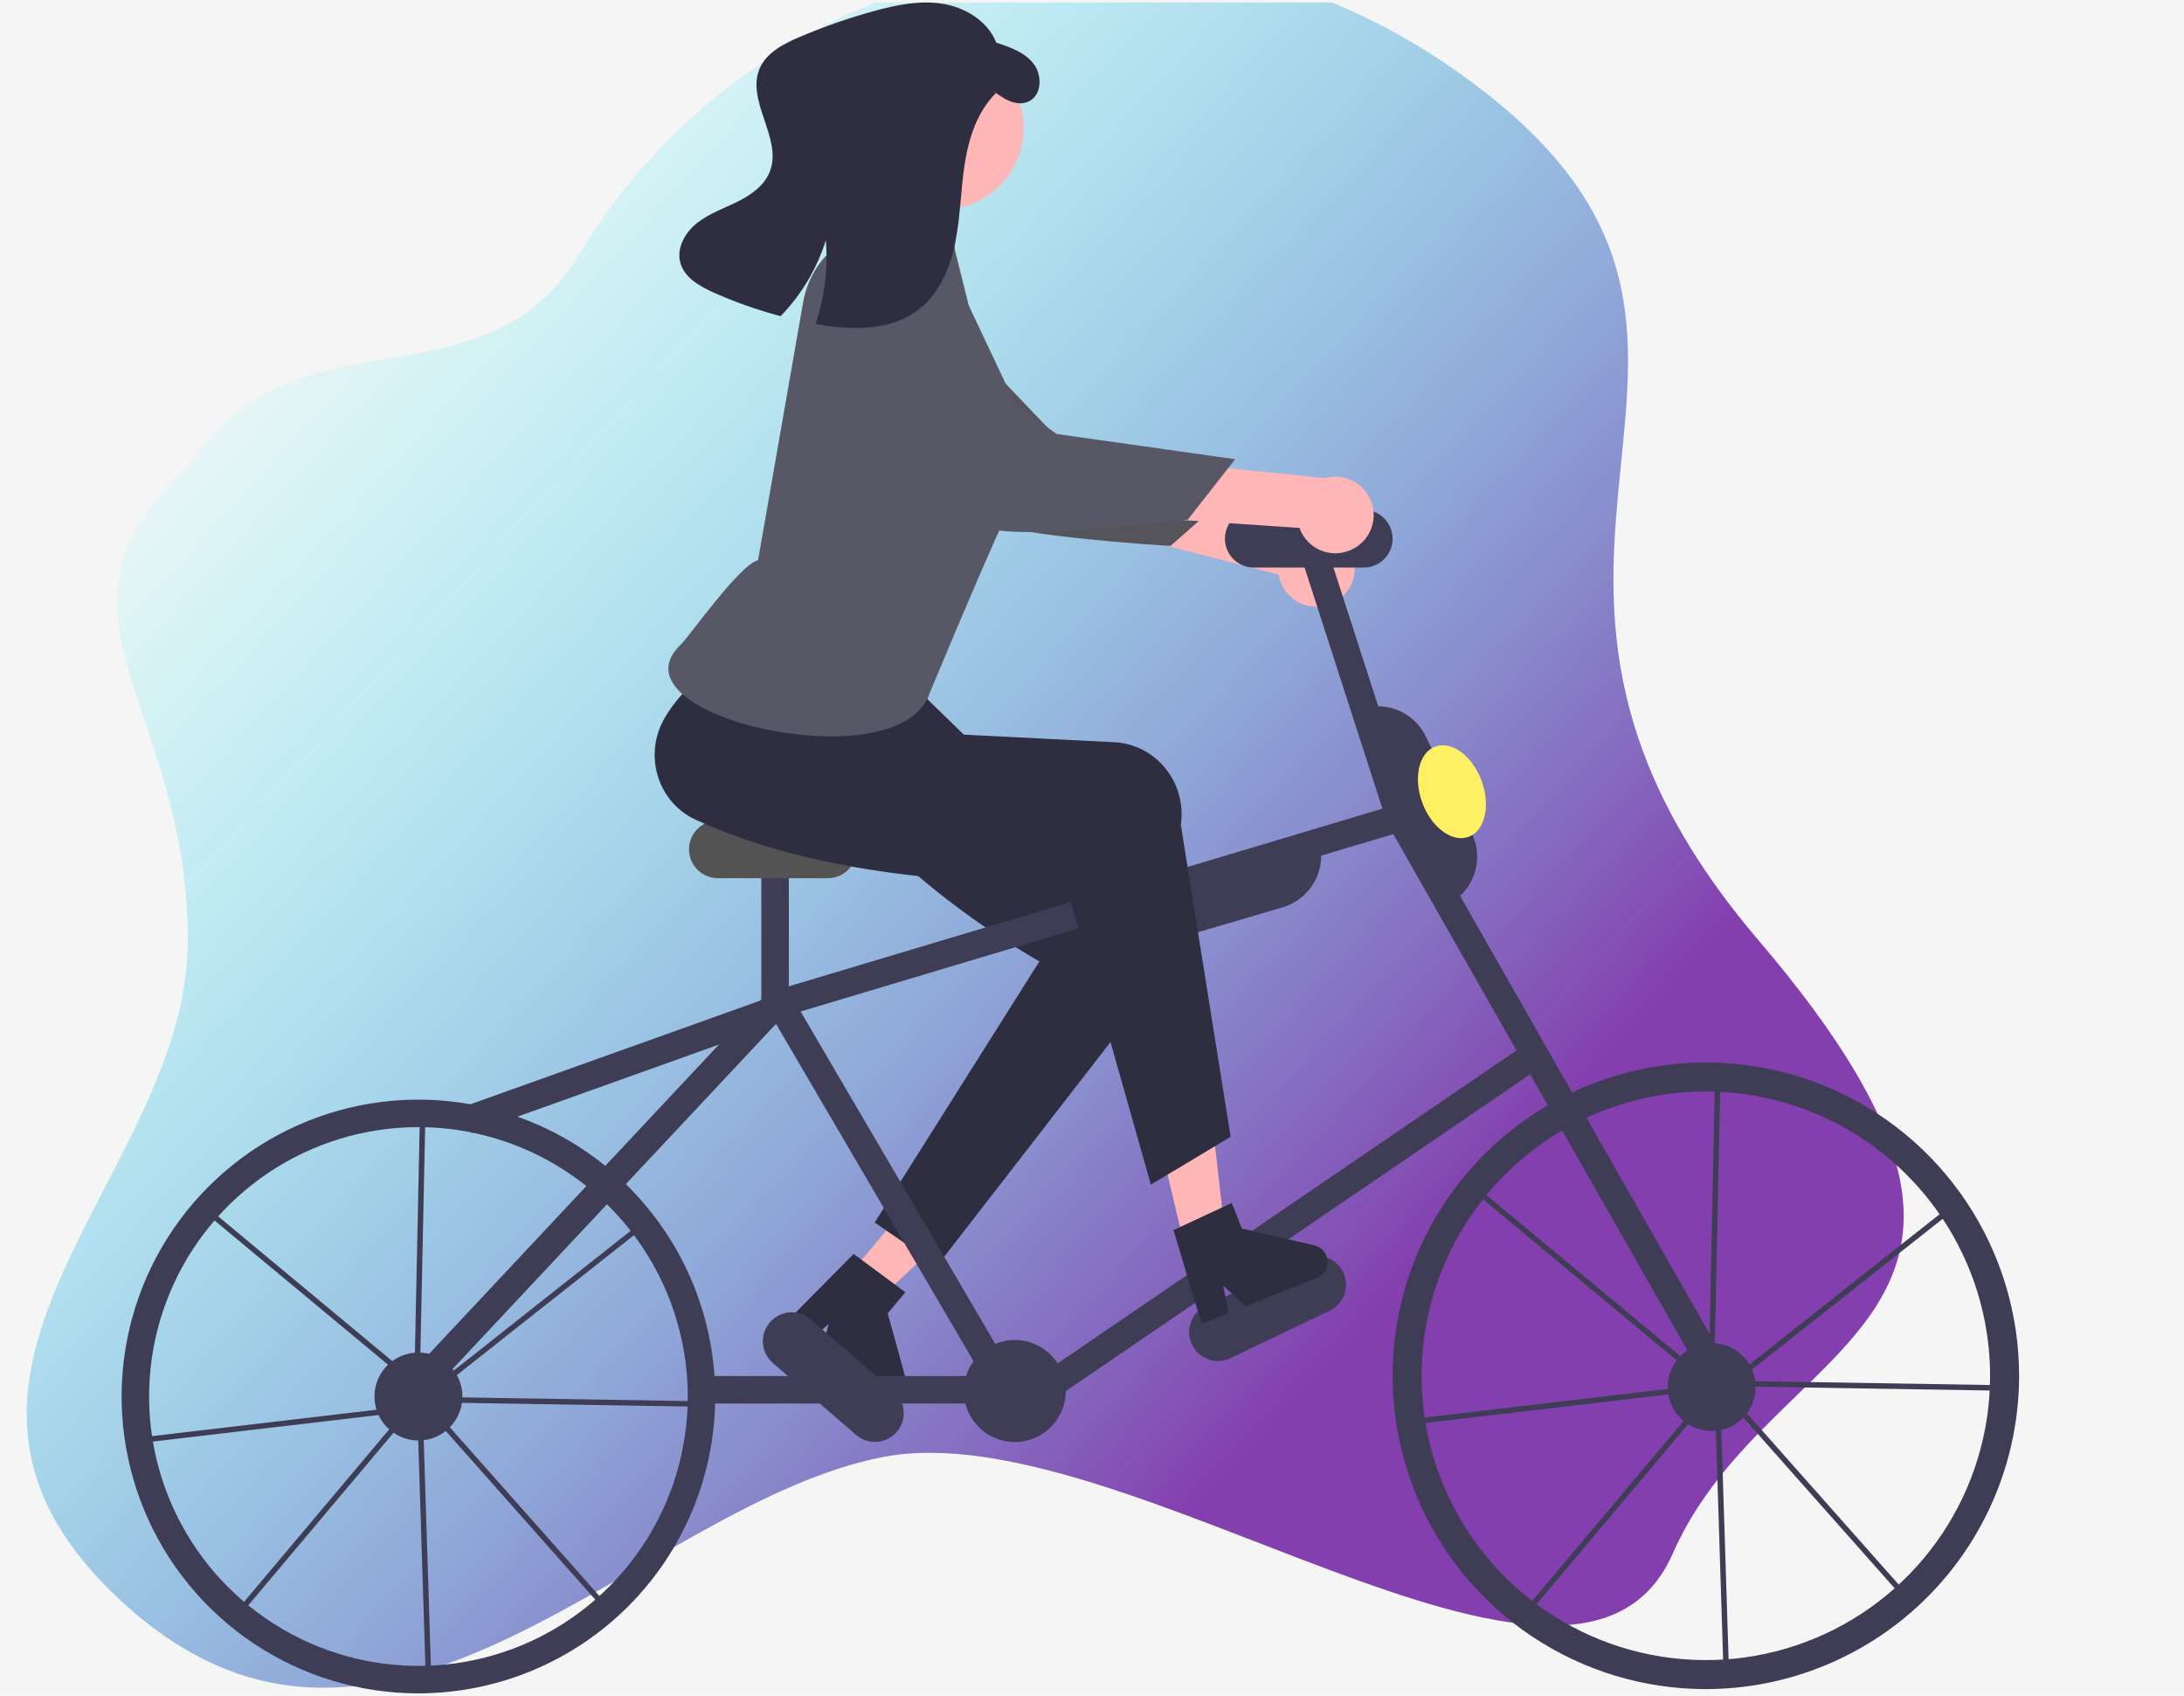 <svg width="818" height="635" viewBox="0 0 818 635" fill="none" xmlns="http://www.w3.org/2000/svg">
<rect width="818" height="635" fill="#F5F5F5"/>
<g id="undraw_ride_a_bicycle_re_6tjy 1" clip-path="url(#clip0_0_1)">
<path id="Vector 1" d="M217.242 94.791C180.72 155.56 111.249 112.665 70.361 174.228C10.815 230.231 70.361 262.8 70.361 352.165C70.361 441.531 -49.129 515.804 48.13 601.993C145.389 688.181 240.266 563.069 330.776 545.593C421.287 528.117 590.001 664.748 626.523 581.737C663.044 498.726 781.343 495.945 658.678 352.165C536.012 208.386 677.335 130.141 557.052 35.214C436.769 -59.712 281.858 -12.725 217.242 94.791Z" fill="url(#paint0_linear_0_1)"/>
<g id="onthebike">
<path id="Vector" d="M318.321 477.091L329.38 486.346L371.135 447.142L354.812 433.483L318.321 477.091Z" fill="#FFB6B6"/>
<path id="Vector_2" d="M351.04 473.961L327.619 457.795L389.286 360.025C344.591 334.046 313.854 302.355 288.774 267.544C280.251 255.796 275.055 242.124 286.946 233.311C287.501 232.899 288.072 232.508 288.657 232.14C302.216 223.691 297.815 236.353 316.4 230.134L333.193 248.048L369.475 283.351L431.361 322.856C443.807 330.801 447.26 347.512 439.074 360.181C438.642 360.85 438.182 361.499 437.693 362.13L351.04 473.961Z" fill="#2F2E41"/>
<path id="Vector_3" d="M319.722 469.553L339.113 483.906L332.491 491.819L339.901 518.64C340.267 519.965 340.2 521.372 339.71 522.656C339.22 523.94 338.332 525.034 337.177 525.777C336.021 526.521 334.658 526.876 333.286 526.79C331.914 526.704 330.606 526.182 329.552 525.3L307.564 506.899L310.325 495.9L302.295 502.489L294.004 495.551L319.722 469.553Z" fill="#2F2E41"/>
<path id="Vector_4" d="M292.657 371.863L173.051 414.634L176.517 424.327L296.123 381.555L292.657 371.863Z" fill="#3F3D56"/>
<path id="Vector_5" d="M320.629 537.318L289.465 510.41C287.296 508.536 285.961 505.878 285.752 503.019C285.543 500.161 286.478 497.337 288.351 495.168C290.224 492.999 292.881 491.662 295.74 491.452C298.598 491.242 301.422 492.176 303.592 494.048L334.757 520.957C335.832 521.884 336.713 523.015 337.351 524.283C337.989 525.551 338.371 526.933 338.475 528.348C338.579 529.764 338.403 531.187 337.958 532.535C337.512 533.883 336.805 535.129 335.877 536.204C334.949 537.279 333.819 538.16 332.55 538.797C331.282 539.435 329.9 539.816 328.484 539.92C327.068 540.023 325.646 539.847 324.298 539.401C322.95 538.954 321.704 538.247 320.629 537.318V537.318Z" fill="#3F3D56"/>
<path id="Vector_6" d="M497.663 226.434C495.694 227.113 493.599 227.353 491.527 227.135C489.455 226.917 487.456 226.248 485.671 225.174C483.886 224.1 482.358 222.648 481.194 220.92C480.031 219.191 479.261 217.229 478.938 215.171L367.608 186.503L385.765 167.453L491.799 198.588C495.293 198.275 498.78 199.254 501.6 201.34C504.42 203.426 506.377 206.474 507.1 209.907C507.822 213.339 507.261 216.917 505.522 219.963C503.783 223.009 500.987 225.312 497.663 226.434H497.663Z" fill="#FFB6B6"/>
<path id="Vector_7" d="M328.538 93.33C328.538 93.33 310.435 95.427 310.761 116.288C311.086 137.148 355.46 184.668 362.383 192.541C369.306 200.415 438.396 204.437 438.396 204.437L459.978 185.46L395.984 163.9L328.538 93.33Z" fill="#55545B"/>
<path id="Vector_8" d="M291.819 191.241L287.735 210.395C287.735 210.395 280.303 226.336 281.745 230.596C283.174 234.832 347.503 257.858 347.503 257.858C347.503 257.858 353.015 229.136 362.212 209.761L291.819 191.241Z" fill="#FFB6B6"/>
<path id="Vector_9" d="M497.985 490.827L460.833 508.577C458.246 509.812 455.275 509.97 452.572 509.015C449.869 508.06 447.657 506.07 446.421 503.483C445.185 500.897 445.027 497.925 445.983 495.223C446.938 492.52 448.927 490.307 451.514 489.072L488.666 471.322C491.252 470.086 494.224 469.929 496.927 470.884C499.629 471.839 501.842 473.829 503.078 476.415C504.313 479.002 504.471 481.973 503.516 484.676C502.561 487.378 500.571 489.591 497.985 490.827Z" fill="#3F3D56"/>
<path id="Vector_10" d="M380.089 539.983C390.636 539.983 399.187 531.433 399.187 520.885C399.187 510.337 390.636 501.787 380.089 501.787C369.541 501.787 360.991 510.337 360.991 520.885C360.991 531.433 369.541 539.983 380.089 539.983Z" fill="#3F3D56"/>
<path id="Vector_11" d="M160.947 521.776L153.437 514.737L287.496 371.725L526.731 300.126L645.462 508.503L636.519 513.599L521.84 312.335L293.108 380.79L160.947 521.776Z" fill="#3F3D56"/>
<path id="Vector_12" d="M363.87 515.283H262.712V525.577H363.87V515.283Z" fill="#3F3D56"/>
<path id="Vector_13" d="M295.448 322.439H285.155V376.257H295.448V322.439Z" fill="#3F3D56"/>
<path id="Vector_14" d="M495.602 200.662L485.807 203.825L519.388 307.812L529.183 304.649L495.602 200.662Z" fill="#3F3D56"/>
<path id="Vector_15" d="M294.421 369.486L285.538 374.689L369.946 518.799L378.828 513.597L294.421 369.486Z" fill="#3F3D56"/>
<path id="Vector_16" d="M572.208 390.476L391.049 514.01L396.848 522.515L578.007 398.98L572.208 390.476Z" fill="#3F3D56"/>
<path id="Vector_17" d="M310.052 328.855H268.878C266.011 328.855 263.262 327.716 261.235 325.689C259.208 323.662 258.069 320.913 258.069 318.047C258.069 315.18 259.208 312.431 261.235 310.404C263.262 308.377 266.011 307.238 268.878 307.238H310.052C312.918 307.238 315.668 308.377 317.695 310.404C319.721 312.431 320.86 315.18 320.86 318.047C320.86 320.913 319.721 323.662 317.695 325.689C315.668 327.716 312.918 328.855 310.052 328.855Z" fill="#535353"/>
<path id="Vector_18" d="M510.777 212.537H469.602C466.736 212.537 463.987 211.399 461.96 209.372C459.933 207.345 458.794 204.596 458.794 201.729C458.794 198.863 459.933 196.113 461.96 194.086C463.987 192.06 466.736 190.921 469.602 190.921H510.777C513.643 190.921 516.392 192.06 518.419 194.086C520.446 196.113 521.585 198.863 521.585 201.729C521.585 204.596 520.446 207.345 518.419 209.372C516.392 211.399 513.643 212.537 510.777 212.537Z" fill="#3F3D56"/>
<path id="Vector_19" d="M358.019 78.009C374.59 75.191 385.74 59.474 382.923 42.902C380.105 26.331 364.388 15.181 347.816 17.998C331.245 20.816 320.095 36.533 322.912 53.105C325.73 69.676 341.447 80.826 358.019 78.009Z" fill="#FFB6B6"/>
<path id="Vector_20" d="M541.307 339.175L506.933 266.616L507.399 266.396C509.781 265.267 512.362 264.619 514.994 264.488C517.627 264.356 520.26 264.745 522.742 265.632C525.225 266.518 527.508 267.885 529.462 269.654C531.416 271.423 533.003 273.56 534.131 275.942L551.318 312.222C552.447 314.604 553.095 317.185 553.226 319.818C553.357 322.451 552.969 325.083 552.082 327.566C551.196 330.048 549.829 332.332 548.06 334.286C546.291 336.24 544.154 337.826 541.772 338.955L541.307 339.175Z" fill="#3F3D56"/>
<path id="Vector_21" d="M436.232 351.929C431.905 351.917 427.696 350.51 424.233 347.915C420.769 345.32 418.235 341.677 417.008 337.527L416.862 337.034L493.87 314.312L494.016 314.806C494.762 317.334 495.003 319.984 494.725 322.605C494.446 325.227 493.654 327.767 492.394 330.083C491.134 332.398 489.43 334.442 487.38 336.099C485.329 337.755 482.973 338.992 480.444 339.738L441.94 351.099C440.087 351.648 438.165 351.927 436.232 351.929Z" fill="#3F3D56"/>
<path id="Vector_22" d="M446.13 476.977L460.143 473.52L453.665 416.6L432.983 421.703L446.13 476.977Z" fill="#FFB6B6"/>
<path id="Vector_23" d="M439.493 460.643L461.362 450.454L465.155 460.049L492.261 466.339C493.599 466.65 494.804 467.38 495.698 468.424C496.593 469.467 497.13 470.769 497.232 472.14C497.334 473.51 496.995 474.878 496.265 476.042C495.535 477.206 494.451 478.107 493.173 478.612L466.509 489.151L458.161 481.476L460.118 491.677L450.065 495.65L439.493 460.643Z" fill="#2F2E41"/>
<path id="Vector_24" d="M460.928 425.686L431.05 443.604L399.183 331.063C347.488 330.622 299.69 324.834 260.665 307.007C247.443 301.02 241.561 285.187 247.528 271.643C247.807 271.01 248.109 270.388 248.435 269.778C256.032 255.724 270.76 247.471 283.828 232.866L348.653 256.8L344.008 274.256L417.336 277.937C432.082 278.677 443.356 291.486 442.518 306.546C442.473 307.341 442.395 308.134 442.283 308.923L460.928 425.686Z" fill="#2F2E41"/>
<path id="Vector_25" d="M334.171 77.715L354.093 88.131C355.193 88.57 356.129 89.342 356.77 90.339C357.412 91.335 357.726 92.507 357.67 93.69L362.859 114.454L381.117 153.1C381.117 153.1 385.874 173.668 376.795 193.087C367.716 212.507 347.624 260.917 347.624 260.917C334.518 292.306 226.949 268.066 254.981 241.359C258.317 238.181 277.064 211.34 283.923 209.797L300.754 113.484C301.602 108.399 303.565 103.565 306.502 99.328C309.439 95.091 313.277 91.557 317.741 88.978C320.438 87.454 322.938 86.552 324.651 87.012C328.556 87.922 330.401 79.079 334.171 77.715Z" fill="#585765"/>
<path id="Vector_26" d="M507.186 205.331C505.374 206.36 503.359 206.98 501.282 207.146C499.206 207.312 497.118 207.021 495.166 206.292C493.214 205.564 491.445 204.417 489.984 202.932C488.524 201.446 487.406 199.658 486.711 197.694L372.012 189.937L386.366 167.88L496.313 179.034C499.69 178.085 503.297 178.408 506.452 179.941C509.607 181.474 512.089 184.111 513.43 187.353C514.77 190.594 514.874 194.215 513.724 197.528C512.573 200.842 510.246 203.618 507.186 205.331Z" fill="#FFB6B6"/>
<path id="Vector_27" d="M316.512 105.513C316.512 105.513 299.101 110.896 303.248 131.342C307.395 151.789 359.734 190.362 367.984 196.831C376.234 203.301 444.888 194.581 444.888 194.581L462.623 171.966L395.76 162.512L316.512 105.513Z" fill="#585765"/>
<path id="Vector_28" d="M385.382 37.935C380.786 40.199 375.582 36.917 371.561 33.654L373 34.871C366.023 41.8 362.83 51.698 361.32 61.425C359.808 71.142 359.731 81.064 357.801 90.716C355.869 100.358 351.756 110.068 343.949 116.042C333.49 124.043 318.947 123.686 305.987 121.4C305.814 121.367 305.654 121.342 305.481 121.308C308.858 111.223 310.163 100.56 309.318 89.959C305.96 100.626 300.157 110.362 292.371 118.39C283.771 116.118 275.369 113.154 267.246 109.526C261.991 107.172 256.325 103.938 254.816 98.379C253.304 92.862 256.624 87.025 261.107 83.485C265.59 79.946 271.117 78.066 276.24 75.525C281.354 72.995 286.404 69.411 288.407 64.059C293.028 51.746 279.361 37.813 284.507 25.703C287.045 19.748 293.377 16.458 299.334 13.91C308.428 10.031 317.773 6.772 327.307 4.153C335.676 1.853 344.421 0.043 352.985 1.406C361.549 2.769 369.978 7.883 373.138 15.97C378.29 17.652 383.76 19.552 387.1 23.839C390.437 28.116 390.248 35.541 385.382 37.935Z" fill="#2F2E41"/>
<path id="Vector_29" d="M550.055 313.368C556.187 311.101 558.362 301.699 554.912 292.367C551.462 283.036 543.695 277.309 537.563 279.576C531.431 281.843 529.256 291.245 532.705 300.576C536.155 309.908 543.923 315.635 550.055 313.368Z" fill="#FFEF63"/>
</g>
<g id="wheel1">
<path id="Vector_30" d="M156.718 634.115C134.731 634.115 113.237 627.595 94.955 615.379C76.673 603.163 62.424 585.801 54.01 565.487C45.596 545.173 43.394 522.821 47.684 501.256C51.973 479.691 62.561 459.882 78.109 444.334C93.656 428.787 113.465 418.199 135.03 413.909C156.595 409.62 178.948 411.821 199.261 420.236C219.575 428.65 236.938 442.899 249.153 461.181C261.369 479.463 267.889 500.957 267.889 522.944C267.856 552.418 256.132 580.675 235.291 601.517C214.45 622.358 186.192 634.081 156.718 634.115ZM156.718 422.067C136.767 422.067 117.263 427.983 100.674 439.068C84.085 450.152 71.155 465.907 63.52 484.34C55.885 502.773 53.887 523.056 57.78 542.624C61.672 562.192 71.28 580.167 85.388 594.275C99.495 608.383 117.47 617.99 137.038 621.883C156.606 625.775 176.889 623.777 195.322 616.142C213.755 608.507 229.51 595.577 240.595 578.988C251.679 562.399 257.595 542.896 257.595 522.944C257.565 496.199 246.927 470.558 228.016 451.647C209.104 432.735 183.463 422.097 156.718 422.067Z" fill="#3F3D56"/>
<path id="Vector_31" d="M156.718 539.413C165.814 539.413 173.188 532.04 173.188 522.944C173.188 513.848 165.814 506.474 156.718 506.474C147.622 506.474 140.248 513.848 140.248 522.944C140.248 532.04 147.622 539.413 156.718 539.413Z" fill="#3F3D56"/>
<path id="Vector_32" d="M157.058 525.848L159.342 417.043L157.284 417L155 525.805L157.058 525.848Z" fill="#3F3D56"/>
<path id="Vector_33" d="M75 452.583L158.693 522.148L160.009 520.565L76.316 451L75 452.583Z" fill="#3F3D56"/>
<path id="Vector_34" d="M49.24 540.754L157.325 528.045L157.084 526L49 538.71L49.24 540.754Z" fill="#3F3D56"/>
<path id="Vector_35" d="M87.575 607.585L157.659 524.326L156.084 523L86 606.259L87.575 607.585Z" fill="#3F3D56"/>
<path id="Vector_36" d="M161.517 627.774L158.058 519L156 519.065L159.46 627.84L161.517 627.774Z" fill="#3F3D56"/>
<path id="Vector_37" d="M228.742 602.429L156.54 521L155 522.366L227.201 603.795L228.742 602.429Z" fill="#3F3D56"/>
<path id="Vector_38" d="M264.848 524.763L156.033 523L156 525.058L264.815 526.821L264.848 524.763Z" fill="#3F3D56"/>
<path id="Vector_39" d="M242.403 456L157 523.454L158.276 525.07L243.679 457.616L242.403 456Z" fill="#3F3D56"/>
</g>
<g id="wheel2">
<path id="Vector_40" d="M638.911 632.515C615.706 632.515 593.022 625.634 573.728 612.742C554.434 599.85 539.396 581.527 530.516 560.088C521.636 538.65 519.312 515.059 523.839 492.3C528.366 469.541 539.541 448.636 555.949 432.228C572.357 415.819 593.263 404.645 616.022 400.118C638.781 395.591 662.371 397.914 683.81 406.794C705.248 415.675 723.572 430.713 736.464 450.007C749.356 469.301 756.237 491.985 756.237 515.19C756.202 546.296 743.829 576.117 721.834 598.113C699.839 620.108 670.017 632.48 638.911 632.515ZM638.911 408.727C617.855 408.727 597.271 414.971 579.764 426.669C562.256 438.368 548.61 454.995 540.553 474.448C532.495 493.902 530.386 515.308 534.494 535.959C538.602 556.611 548.742 575.581 563.631 590.47C578.52 605.359 597.489 615.498 618.141 619.606C638.793 623.714 660.199 621.606 679.652 613.548C699.106 605.49 715.733 591.844 727.431 574.337C739.129 556.829 745.373 536.246 745.373 515.19C745.341 486.964 734.115 459.903 714.156 439.944C694.197 419.986 667.137 408.759 638.911 408.727Z" fill="#3F3D56"/>
<path id="Vector_41" d="M641.079 535.873C650.175 535.873 657.548 528.499 657.548 519.403C657.548 510.307 650.175 502.934 641.079 502.934C631.983 502.934 624.609 510.307 624.609 519.403C624.609 528.499 631.983 535.873 641.079 535.873Z" fill="#3F3D56"/>
<path id="Vector_42" d="M642.058 514.848L644.342 406.043L642.284 406L640 514.805L642.058 514.848Z" fill="#3F3D56"/>
<path id="Vector_43" d="M550 444.583L633.693 514.148L635.009 512.565L551.316 443L550 444.583Z" fill="#3F3D56"/>
<path id="Vector_44" d="M526.24 533.754L634.325 521.045L634.084 519L526 531.71L526.24 533.754Z" fill="#3F3D56"/>
<path id="Vector_45" d="M570.575 606.585L640.659 523.326L639.084 522L569 605.259L570.575 606.585Z" fill="#3F3D56"/>
<path id="Vector_46" d="M647.517 623.774L644.058 515L642 515.065L645.46 623.84L647.517 623.774Z" fill="#3F3D56"/>
<path id="Vector_47" d="M714.742 597.429L642.54 516L641 517.366L713.201 598.795L714.742 597.429Z" fill="#3F3D56"/>
<path id="Vector_48" d="M752.848 518.763L644.033 517L644 519.058L752.815 520.821L752.848 518.763Z" fill="#3F3D56"/>
<path id="Vector_49" d="M732.403 450L647 517.455L648.276 519.07L733.679 451.616L732.403 450Z" fill="#3F3D56"/>
</g>
</g>
<defs>
<linearGradient id="paint0_linear_0_1" x1="702.5" y1="602.5" x2="117" y2="64.5" gradientUnits="userSpaceOnUse">
<stop offset="0.269" stop-color="#843FAE"/>
<stop offset="1" stop-color="#0EFFFF" stop-opacity="0"/>
</linearGradient>
<clipPath id="clip0_0_1">
<rect width="818" height="633.375" fill="white" transform="translate(0 0.936)"/>
</clipPath>
</defs>
</svg>
